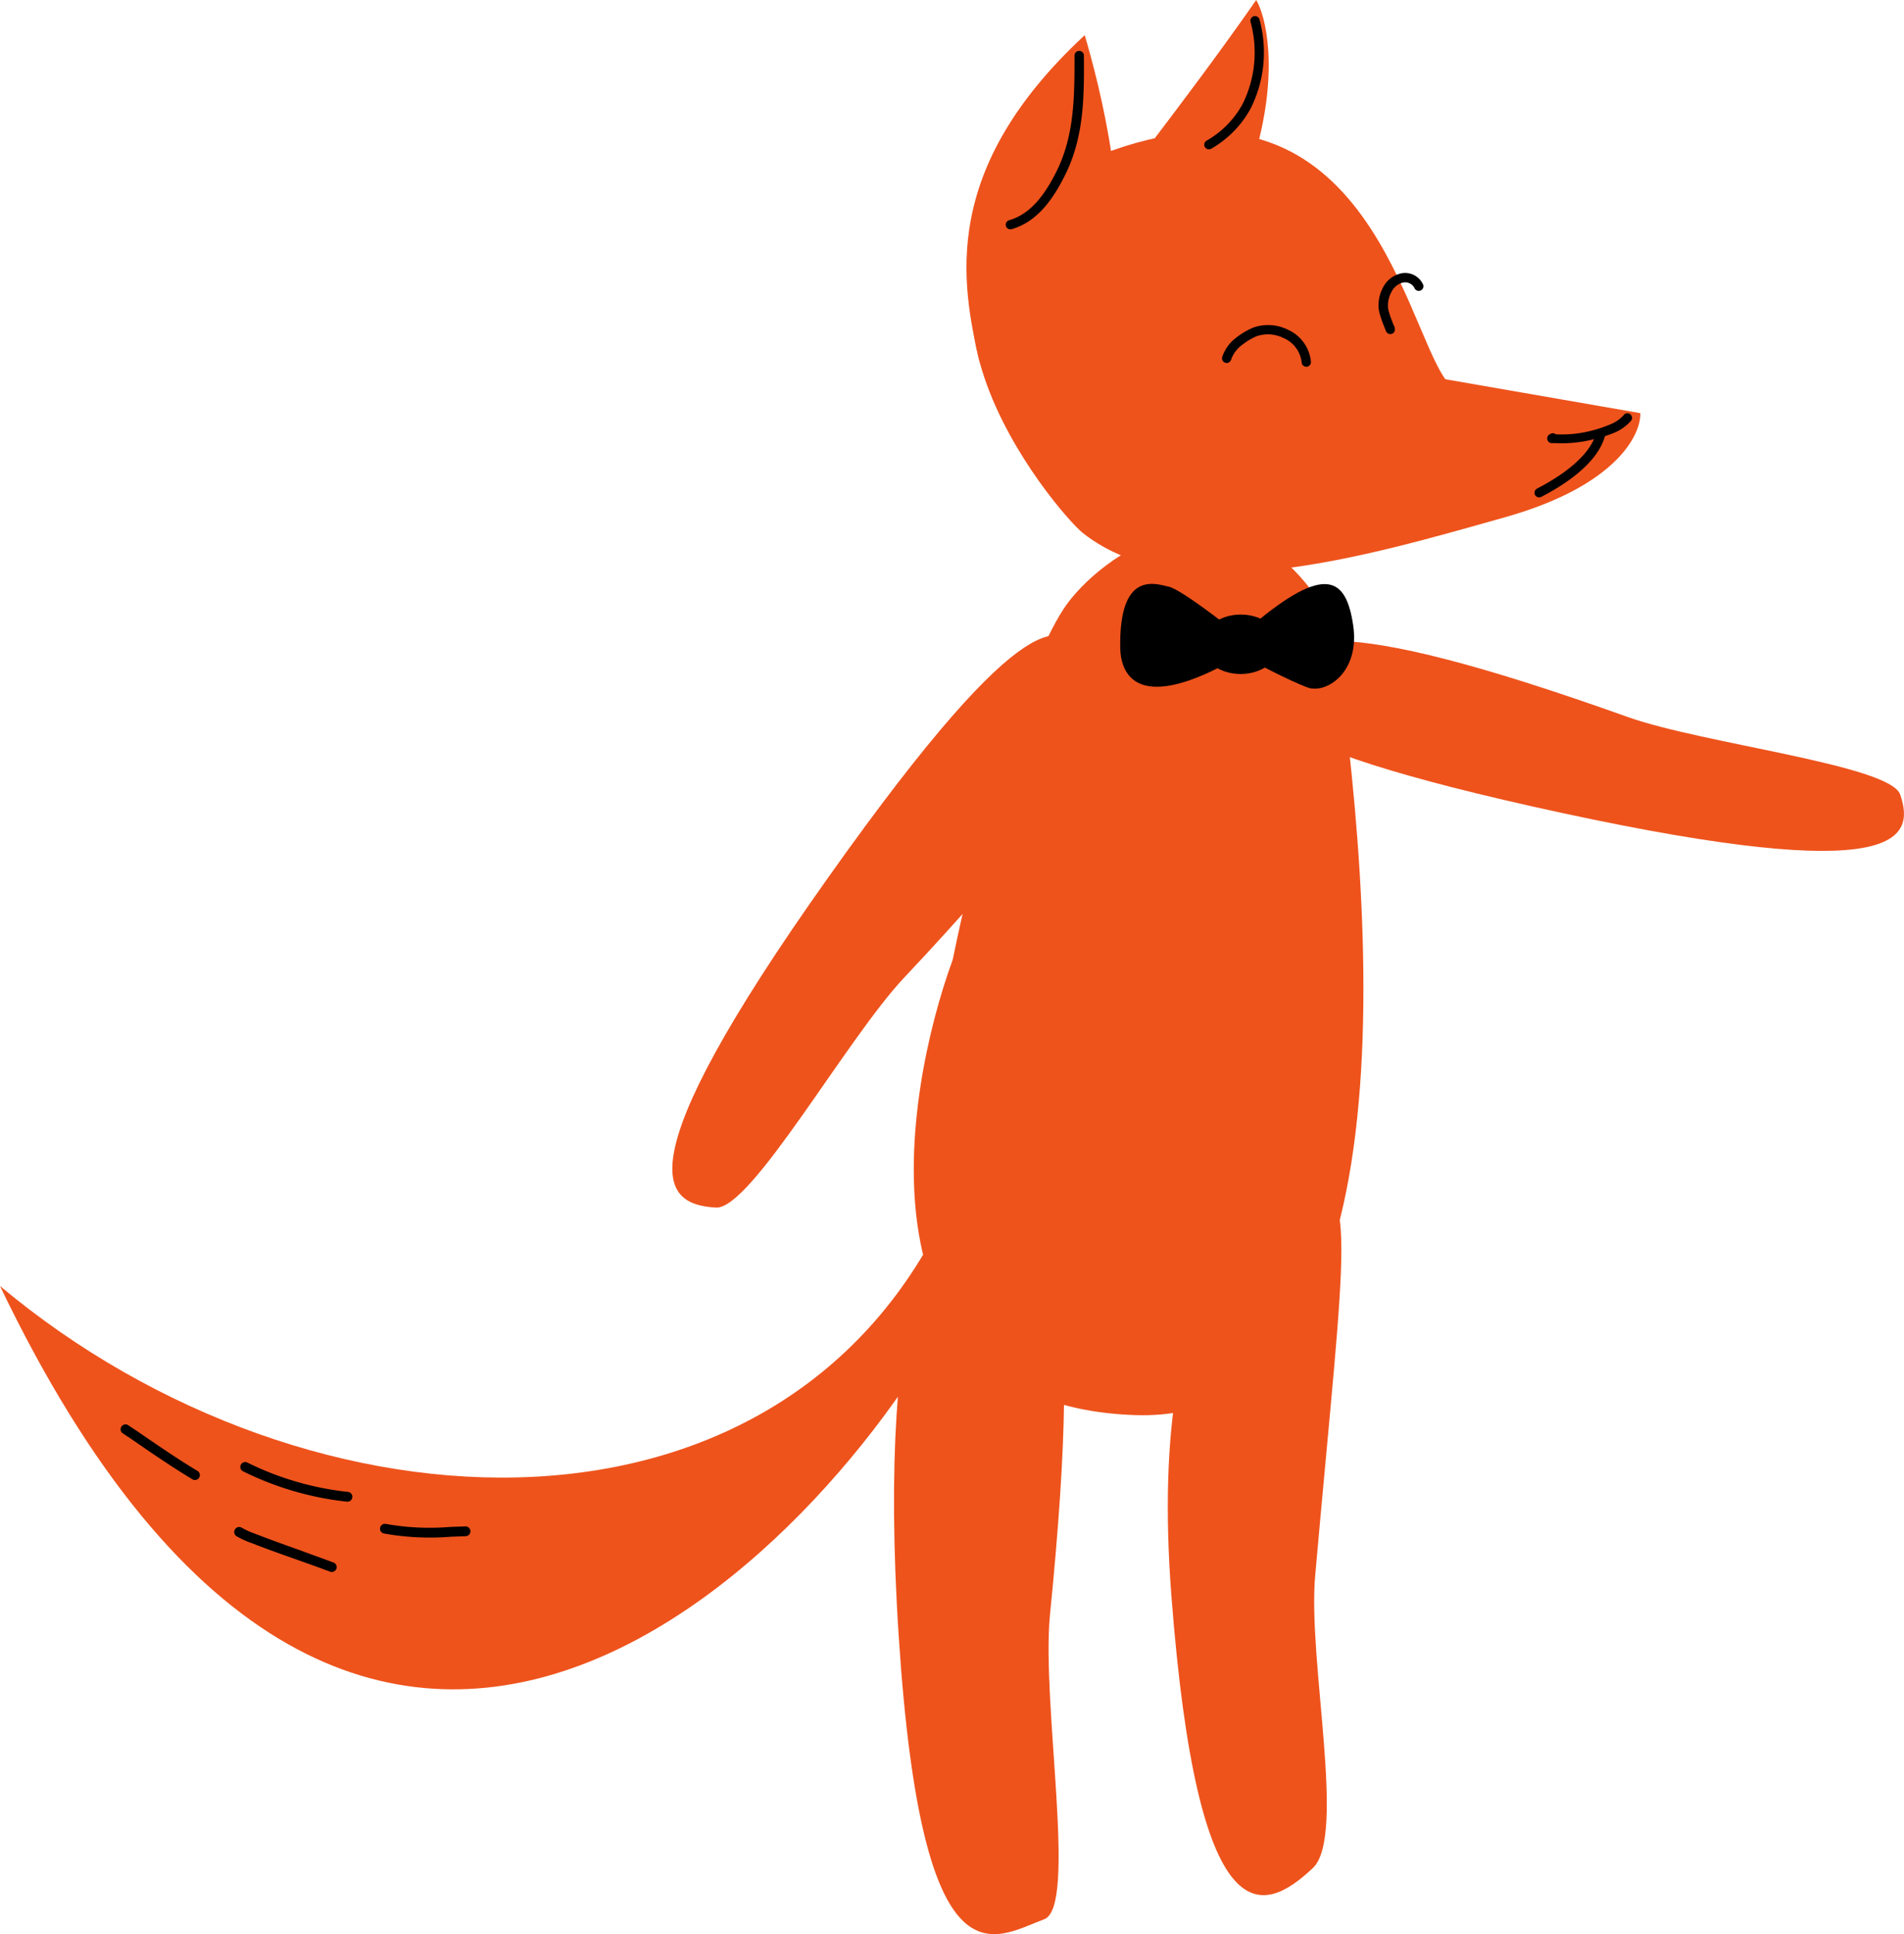<svg xmlns="http://www.w3.org/2000/svg" viewBox="0 0 324.73 329.83"><defs><style>.cls-1{fill:#ee531c}</style></defs><g id="Слой_2" data-name="Слой 2"><g id="Слой_1-2" data-name="Слой 1"><path class="cls-1" d="M0,219.3c62.29,130,143.35,43.94,164.92-.87l-2.24-14.74C135.47,266.83,53.07,263.72,0,219.3Z"/><path d="M41.08,249.77a.83.83,0,0,0,.36,1.12,52.56,52.56,0,0,0,17.72,5.18.83.83,0,0,0,.2-1.66,50.89,50.89,0,0,1-17.16-5A.83.83,0,0,0,41.08,249.77Z"/><path d="M20.72,243.26a.83.83,0,0,0,.22,1.16l1.5,1c3.39,2.34,6.84,4.71,10.38,6.84a.83.83,0,0,0,.86-1.43c-3.5-2.11-6.89-4.44-10.29-6.78l-1.5-1A.83.83,0,0,0,20.72,243.26Z"/><path d="M40.07,260.81a.83.83,0,0,0,.27,1.15,14.67,14.67,0,0,0,2.5,1.15l.35.13c2.55,1,5.15,1.91,7.74,2.83,1.81.64,3.61,1.28,5.37,1.94a.83.83,0,1,0,.58-1.56c-1.82-.68-3.64-1.32-5.45-2-2.56-.91-5.1-1.81-7.64-2.8l-.37-.14a13,13,0,0,1-2.2-1A.83.83,0,0,0,40.07,260.81Z"/><path d="M80.23,261.1a.83.83,0,0,0-.86-.81l-2.6.09a42.54,42.54,0,0,1-10.94-.51.83.83,0,1,0-.36,1.63,44.55,44.55,0,0,0,11.45.55l2.5-.09A.83.83,0,0,0,80.23,261.1Z"/><path class="cls-1" d="M179.08,275.32c6.06-60.6.16-68-11.95-63.8-6-11.26-17.89,6.72-13.83,67.83,4,60.79,16.2,51.12,24.79,47.93C183.8,325.16,177.57,290.47,179.08,275.32Z"/><path class="cls-1" d="M224.31,268.65c5.15-58.12,7.56-67.7-2.44-66.79-4.79,3.32-26.6,11.44-22.09,70.22,4.48,58.47,15.45,54.64,24.13,46.47C229.66,313.13,223,283.18,224.31,268.65Z"/><path class="cls-1" d="M277.57,122.25c-51.46-18.37-59.14-14.21-62.26-5.95.33,3.89-6.45,9.92,51.23,22.36,57.37,12.37,60.15,4.44,57.54-3.17C322.34,130.44,290.43,126.85,277.57,122.25Z"/><path class="cls-1" d="M154.19,166.73c39.43-41.88,38-50.85,30.52-57.08-4.24-1.22-8-10.06-43.54,40.1-35.4,49.89-28.11,55.67-19.06,56.17C128.12,206.25,144.33,177.2,154.19,166.73Z"/><path class="cls-1" d="M193.64,241.31c47.85,1.57,41.05-84.94,33.67-135C211,77,187.14,95,181.38,103.86,174.17,115,166.72,143,162.49,163.64,154,186.85,145.26,239.72,193.64,241.31Z"/><path class="cls-1" d="M214.25,0c-6.41,9.21-13.18,18.14-17.82,24.26,3.33,6.48,17.22,3.57,17.74,1.69C218.14,11.81,215.88,2.76,214.25,0Z"/><path class="cls-1" d="M185,6c-24.68,22.87-21.07,42.16-17.94,55.67,5.5.06,16-7.76,21-14.67C193.86,39.08,187.35,13.82,185,6Z"/><path class="cls-1" d="M256.76,88.18c18.79-5.3,23.14-14,23-17.73l-33.26-5.78c-7.26-10.25-14.47-57-61-37.38-41.66,17.53-5,60.32-.82,63.6C201.53,104.27,233.27,94.81,256.76,88.18Z"/><path d="M265.26,74a.79.79,0,0,0-.7-.07l-.24.11a.91.91,0,0,0-.18.13.82.82,0,0,0-.26.56.81.81,0,0,0,.36.71.87.87,0,0,0,.27.12,1.24,1.24,0,0,0,.23,0h.49a21.82,21.82,0,0,0,6.85-.73,22.16,22.16,0,0,0,3.15-1,7.77,7.77,0,0,0,2.87-2,.79.79,0,1,0-1.21-1,6.22,6.22,0,0,1-2.29,1.55,20.67,20.67,0,0,1-2.93,1,20.23,20.23,0,0,1-6.35.68Z"/><path d="M218.9,57.64A5.11,5.11,0,0,1,222,61.83a.79.79,0,1,0,1.58-.17,6.69,6.69,0,0,0-4-5.47,7.56,7.56,0,0,0-5.88-.31,12.8,12.8,0,0,0-3,1.81,6.75,6.75,0,0,0-2.25,3.19.79.79,0,0,0,1.52.45,5.18,5.18,0,0,1,1.75-2.42,11.21,11.21,0,0,1,2.58-1.57A6,6,0,0,1,218.9,57.64Z"/><path d="M273.19,73.37a.79.79,0,0,0-1,.57c-.42,1.6-2.16,5.28-10.05,9.38a.79.79,0,0,0,.73,1.41c8.16-4.24,10.3-8.23,10.86-10.39A.79.79,0,0,0,273.19,73.37Z"/><path d="M184.05,8.68a.79.79,0,0,0-.79.8c0,6.92,0,13.47-3,19.61-1.87,3.77-4.31,7.37-8.16,8.47a.79.79,0,0,0,.44,1.52c4.56-1.3,7.26-5.49,9.14-9.29,3.24-6.53,3.23-13.45,3.18-20.33A.79.79,0,0,0,184.05,8.68Z"/><path d="M213.85,2.77a.79.79,0,0,0-.56,1,19.73,19.73,0,0,1-1.38,14A16,16,0,0,1,205.76,24a.79.79,0,0,0,.83,1.35,17.53,17.53,0,0,0,6.73-6.89,21.31,21.31,0,0,0,1.5-15.1A.79.79,0,0,0,213.85,2.77Z"/><path d="M237.31,49.8a3,3,0,0,1,1.93-1.61,1.79,1.79,0,0,1,2,.93.79.79,0,1,0,1.46-.62,3.37,3.37,0,0,0-3.84-1.86,4.6,4.6,0,0,0-3,2.41,6.36,6.36,0,0,0-.72,3.63,7.51,7.51,0,0,0,.32,1.32c.15.47.33,1,.49,1.39s.31.78.39,1l.06.13h0a.93.93,0,0,0,.08.12l.09.11a.79.79,0,0,0,1.1,0,.8.8,0,0,0,.21-.35.79.79,0,0,0,0-.27h0a.91.91,0,0,0,0-.14h0v-.05l0-.07-.07-.18a.8.8,0,0,0-.11-.2l-.24-.62c-.15-.4-.33-.87-.46-1.3a6.18,6.18,0,0,1-.26-1A4.78,4.78,0,0,1,237.31,49.8Z"/><path d="M213.56,106.64c12.47-10.49,16-8.19,17.22-.06s-4.65,11.81-7.79,10.65-9.41-4.5-9.41-4.5Z"/><path d="M208.89,113.32c-14.42,7.62-17.66,2.19-17.83-2.68-.28-13.51,6.07-11.07,8.26-10.6s10.84,7.33,10.84,7.33Z"/><ellipse cx="211.61" cy="109.86" rx="6.65" ry="5.07" transform="rotate(-.22 213.342 112.397)"/></g></g></svg>